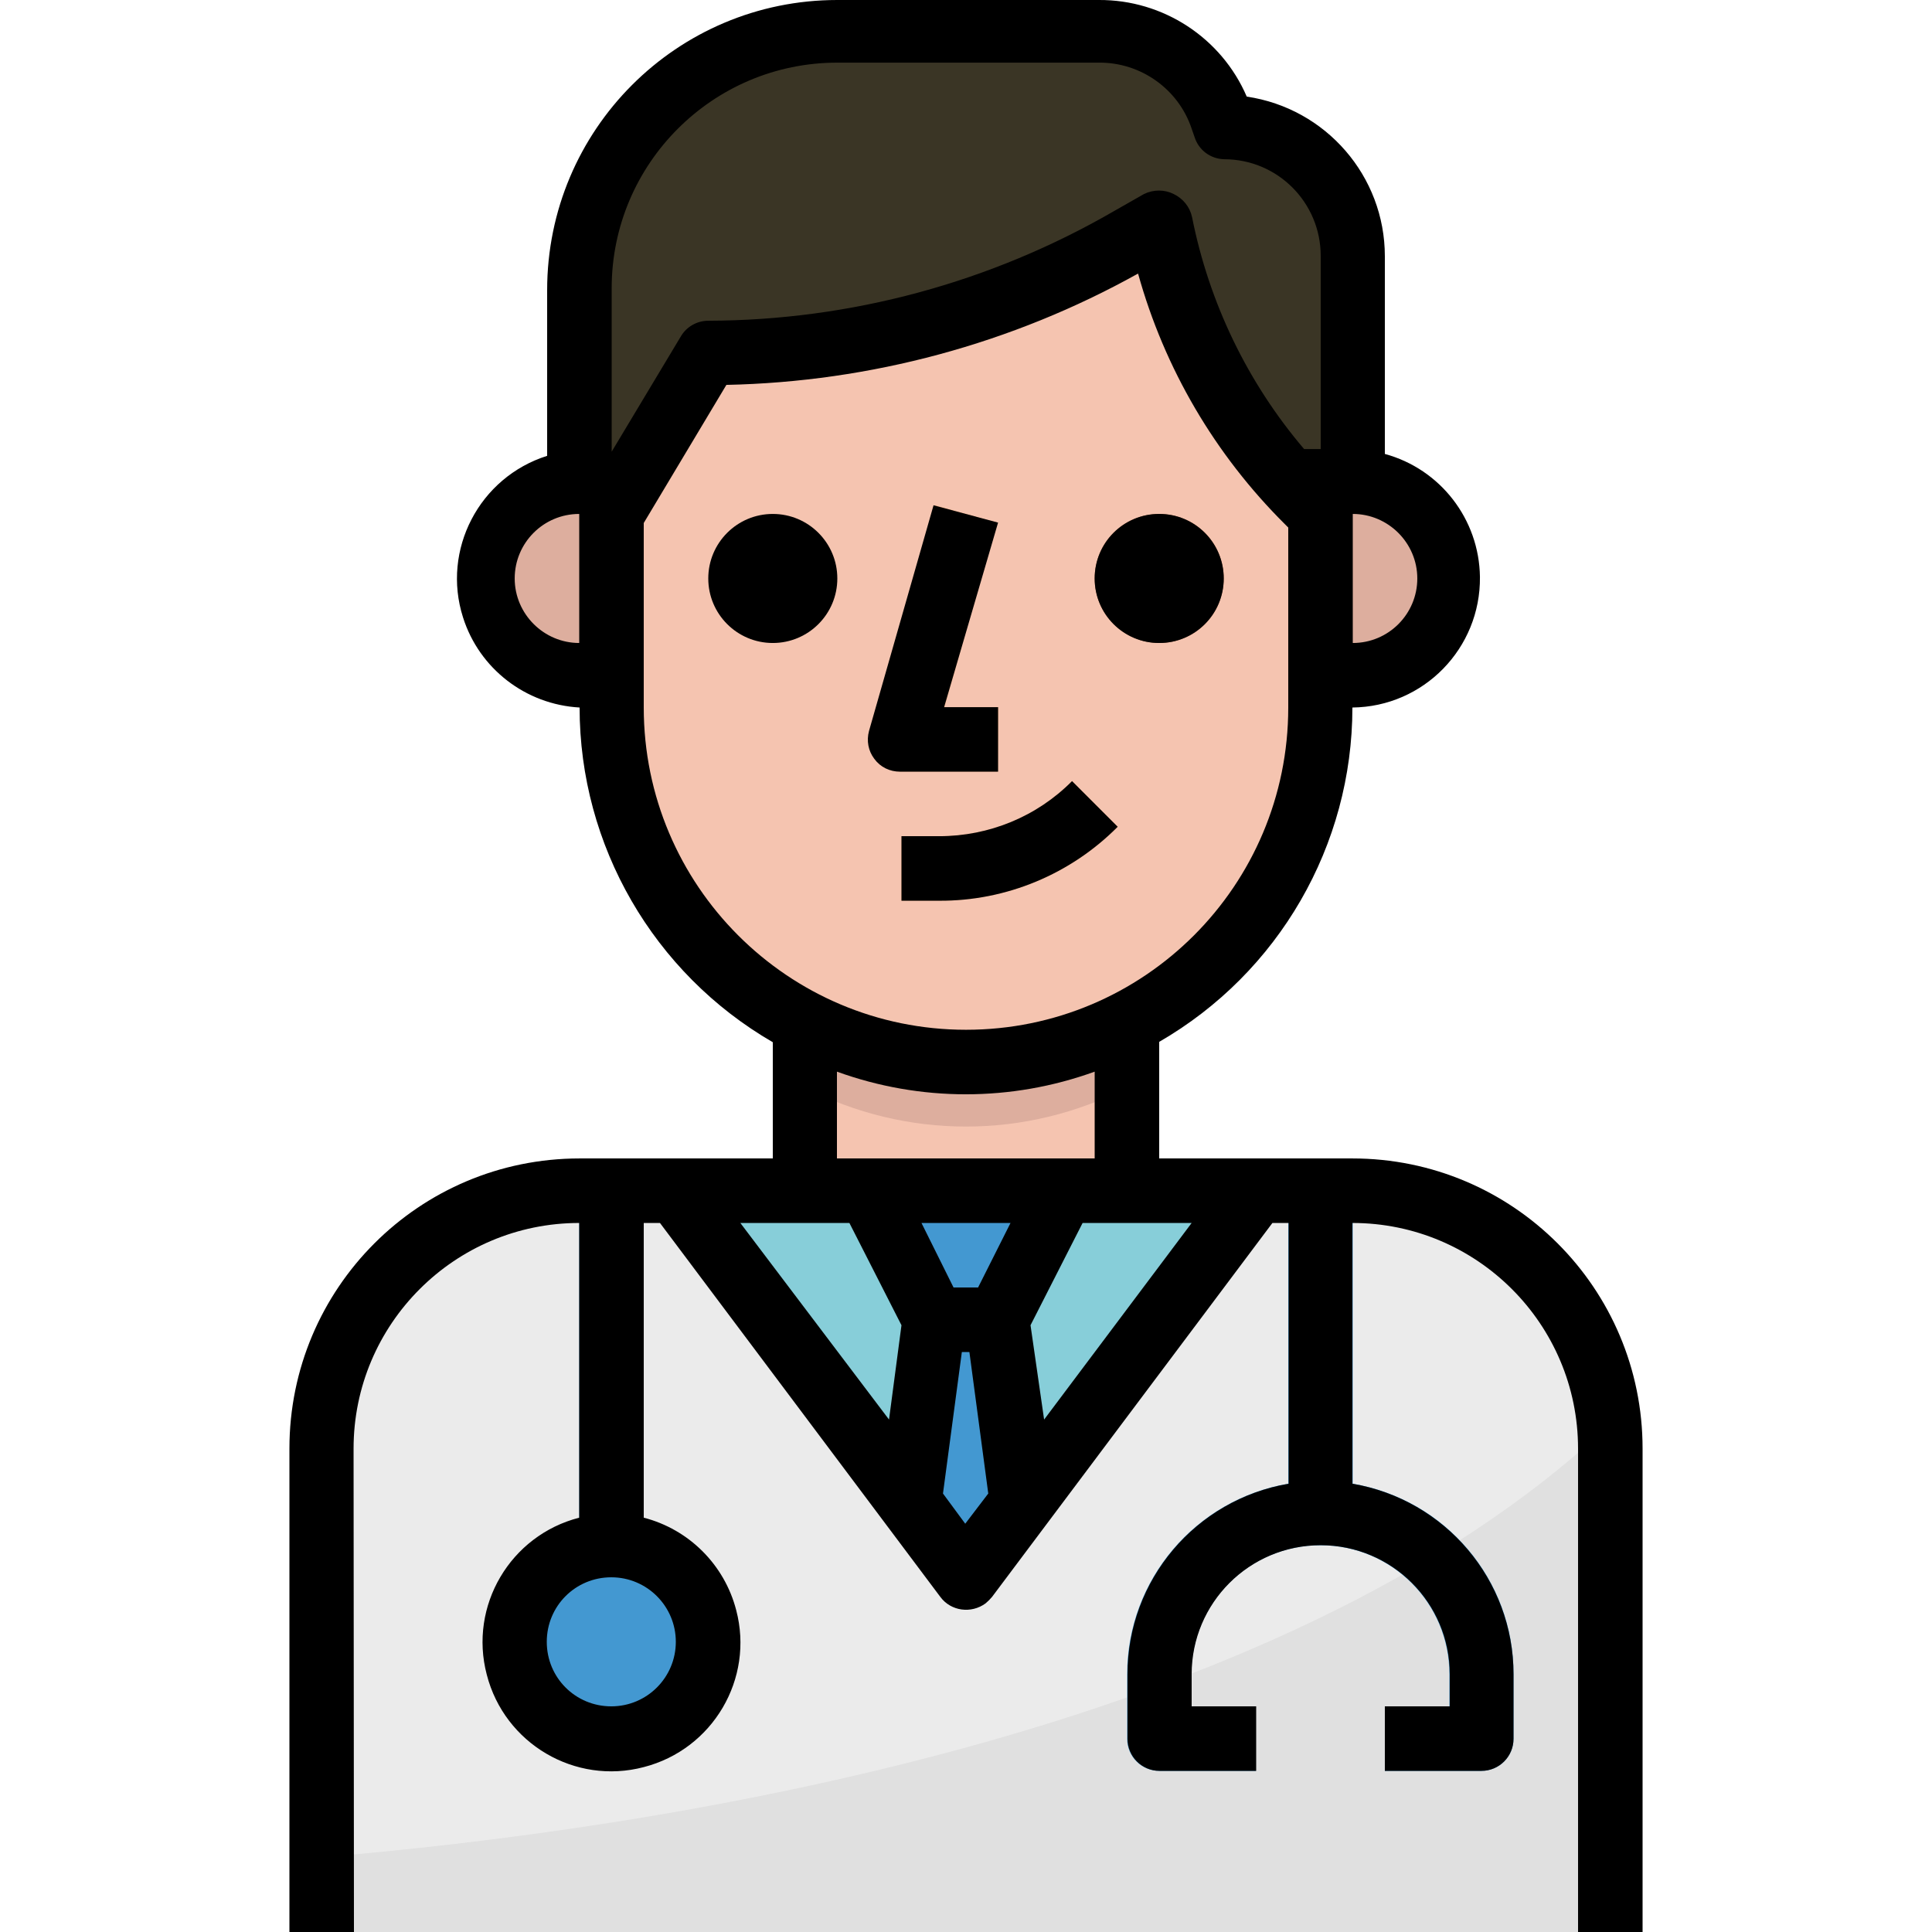 <?xml version="1.0" encoding="utf-8"?>
<!-- Generator: Adobe Illustrator 24.2.1, SVG Export Plug-In . SVG Version: 6.00 Build 0)  -->
<svg version="1.1" xmlns="http://www.w3.org/2000/svg" xmlns:xlink="http://www.w3.org/1999/xlink" x="0px" y="0px"
	 viewBox="0 0 512 512" style="enable-background:new 0 0 512 512;" xml:space="preserve">
<style type="text/css">
	.st0{fill:#FFFFFF;}
	.st1{fill:#DDAE9E;}
	.st2{fill:#87CED9;}
	.st3{fill:#4398D1;}
	.st4{fill:#F5C4B0;}
	.st5{fill:#EBEBEB;}
	.st6{fill:#75462E;}
	.st7{fill:#F0B184;}
	.st8{fill:#3A3525;}
	.st9{fill:#E0E0E0;}
</style>
<g id="Layer_2">
	<rect x="-52.6" y="-38.1" class="st0" width="616.1" height="587.1"/>
</g>
<g id="Capa_1">
	<g>
		<path class="st1" d="M127.9,153.3c0,14.2,11.5,25.6,25.6,25.6h8.5v-51.2h-8.5C139.4,127.7,127.9,139.1,127.9,153.3z"/>
		<path class="st1" d="M358.5,127.7H350v51.2h8.5c14.2,0,25.6-11.5,25.6-25.6S372.6,127.7,358.5,127.7z"/>
	</g>
	<path class="st2" d="M358.5,315.6h-205c-37.7,0-68.3,30.6-68.3,68.3V512h341.6V383.9C426.8,346.2,396.2,315.6,358.5,315.6z"/>
	<polygon class="st3" points="281.6,315.6 230.4,315.6 247.5,349.7 230.4,460.8 281.6,460.8 264.5,349.7 	"/>
	<rect x="213.3" y="255.8" class="st4" width="85.4" height="59.8"/>
	<path class="st5" d="M358.5,315.6h-25.6L256,418.1l-76.9-102.5h-25.6c-37.7,0-68.3,30.6-68.3,68.3V512h341.6V383.9
		C426.8,346.2,396.2,315.6,358.5,315.6z"/>
	<path class="st1" d="M213.3,255.8v32.4c26.8,13.8,58.6,13.8,85.4,0v-32.4L213.3,255.8L213.3,255.8z"/>
	<path class="st4" d="M256,25.2L256,25.2c51.9,0,93.9,42.1,93.9,93.9v68.3c0,51.9-42.1,93.9-93.9,93.9l0,0
		c-51.9,0-93.9-42.1-93.9-93.9v-68.3C162.1,67.3,204.1,25.2,256,25.2z"/>
	<path class="st6" d="M307.2,170.4c-9.4,0-17.1-7.6-17.1-17.1s7.6-17.1,17.1-17.1s17.1,7.6,17.1,17.1S316.7,170.4,307.2,170.4z"/>
	<g>
		<path class="st7" d="M264.5,204.5h-25.6c-2.7,0-5.2-1.3-6.8-3.4c-1.6-2.1-2.1-4.9-1.4-7.4l17.1-59.8l16.4,4.6l-13.9,48.9h14.3
			L264.5,204.5L264.5,204.5z"/>
		<path class="st7" d="M248.9,238.7h-10v-17.1h10c13.2,0,25.9-5.2,35.2-14.6l12.1,12.1C283.7,231.7,266.7,238.8,248.9,238.7z"/>
	</g>
	<g>
		<path class="st8" d="M307.2,59.4L307.2,59.4l-7.9,4.5c-34,19.4-72.5,29.6-111.7,29.6l0,0L162,127.7h-8.5V76.4
			c0-37.7,30.6-68.3,68.3-68.3h69.3c14.7,0,27.7,9.4,32.4,23.4l0.8,2.2l0,0c18.9,0,34.2,15.3,34.2,34.2v59.8H350
			C349.9,127.7,315.8,93.5,307.2,59.4z"/>
	</g>
	<path class="st9" d="M85.2,512h341.6V383.9c0.1-2.2,0.1-4.5,0-6.7c-87.7,83.6-256.7,107.9-341.6,115L85.2,512L85.2,512z"/>
	<g>
		<circle class="st3" cx="162.1" cy="435.1" r="25.6"/>
		<rect x="153.5" y="315.6" class="st3" width="17.1" height="119.6"/>
		<path class="st3" d="M358.5,393.2v-77.6h-17.1v77.6c-24.6,4.2-42.7,25.5-42.7,50.5v17.1c0,4.7,3.8,8.5,8.5,8.5h25.6v-17.1h-17.1
			v-8.5c0-18.9,15.3-34.2,34.2-34.2s34.2,15.3,34.2,34.2v8.5H367v17.1h25.6c4.7,0,8.5-3.8,8.5-8.5v-17.1
			C401.2,418.7,383.1,397.4,358.5,393.2z"/>
	</g>
	<path d="M93.7,383.9c0-33,26.8-59.8,59.8-59.8l0,0v78.1c-18.3,4.7-29.3,23.4-24.5,41.6c4.7,18.3,23.4,29.3,41.6,24.5
		c18.3-4.7,29.3-23.4,24.5-41.6c-3.1-12-12.5-21.4-24.5-24.5v-78.1h4.3l74.3,99.1c2.8,3.8,8.2,4.5,12,1.7c0.6-0.5,1.2-1.1,1.7-1.7
		l74.3-99.1h4.3v69.1c-24.6,4.2-42.7,25.5-42.7,50.5v17.1c0,4.7,3.8,8.5,8.5,8.5h25.6v-17.1h-17.1v-8.5c0-18.9,15.3-34.2,34.2-34.2
		s34.2,15.3,34.2,34.2v8.5H367v17.1h25.6c4.7,0,8.5-3.8,8.5-8.5v-17.1c0-25-18.1-46.3-42.7-50.5v-69.1c33,0,59.8,26.8,59.8,59.8l0,0
		V512h17.1V383.9c0-42.5-34.4-76.9-76.9-76.9l0,0h-51.2v-30.9c31.7-18.3,51.2-52.1,51.2-88.6c18.9-0.2,34-15.7,33.8-34.6
		c-0.2-15.3-10.5-28.6-25.2-32.6V67.9c0-21.2-15.6-39.2-36.6-42.3C323.7,10,308.2-0.1,291.2,0h-69.3C179.4,0,145,34.4,145,76.9v43.9
		c-18,5.7-28,24.9-22.3,42.8c4.3,13.6,16.6,23.1,30.9,23.9c0,36.6,19.6,70.4,51.2,88.7V307h-51.2c-42.5,0-76.9,34.4-76.9,76.9l0,0
		V512h17.1L93.7,383.9L93.7,383.9z M179.1,435.1c0,9.4-7.6,17.1-17.1,17.1s-17.1-7.6-17.1-17.1S152.5,418,162,418
		S179.1,425.7,179.1,435.1z M259.2,341.2h-6.5l-8.5-17.1h23.6L259.2,341.2z M225.1,324.1l13.8,27.1l-3.3,25l-39.4-52.1H225.1
		L225.1,324.1z M249.9,395.8l5-37.5h2l5,37.5l-6.1,8L249.9,395.8z M276.7,376.2l-3.6-25l13.8-27.1h28.9L276.7,376.2z M375.6,153.3
		c0,9.4-7.6,17.1-17.1,17.1v-34.2C367.9,136.2,375.6,143.9,375.6,153.3z M162.1,76.4c0-33,26.8-59.8,59.8-59.8h69.3
		c11.1-0.1,21.1,7,24.6,17.5l0.8,2.3c1.1,3.4,4.2,5.7,7.8,5.8c14.2,0,25.6,11.5,25.6,25.6V119h-4.4c-15-17.6-25.2-38.8-29.7-61.5
		c-0.6-2.7-2.4-4.9-4.9-6.1c-2.4-1.2-5.3-1.2-7.8,0l-7.9,4.5c-32.8,19-69.9,29-107.6,29.1c-3,0-5.8,1.6-7.3,4.2l-18.3,30.5V76.4
		L162.1,76.4z M136.4,153.3c0-9.4,7.6-17.1,17.1-17.1v34.2C144.1,170.4,136.4,162.7,136.4,153.3z M170.6,187.5v-48.9l21.9-36.6
		c38.2-0.8,75.7-10.9,109.1-29.5c7,25.2,20.4,48,38.9,66.4l0.9,0.9v47.7c0,47.2-38.2,85.4-85.4,85.4S170.6,234.6,170.6,187.5z
		 M221.8,284c22.1,8,46.2,8,68.3,0v23h-68.3V284L221.8,284z"/>
	<circle cx="307.2" cy="153.3" r="17.1"/>
	<path d="M264.5,204.5v-17.1h-14.3l14.3-48.9l-17.1-4.6l-17.1,59.8c-0.7,2.6-0.2,5.3,1.4,7.4c1.6,2.2,4.1,3.4,6.8,3.4L264.5,204.5
		L264.5,204.5z"/>
	<path d="M284.1,207c-9.3,9.4-22,14.6-35.2,14.6h-10v17.1h10c17.7,0.1,34.8-7,47.3-19.6L284.1,207z"/>
	<circle cx="204.8" cy="153.3" r="17.1"/>
</g>
</svg>
